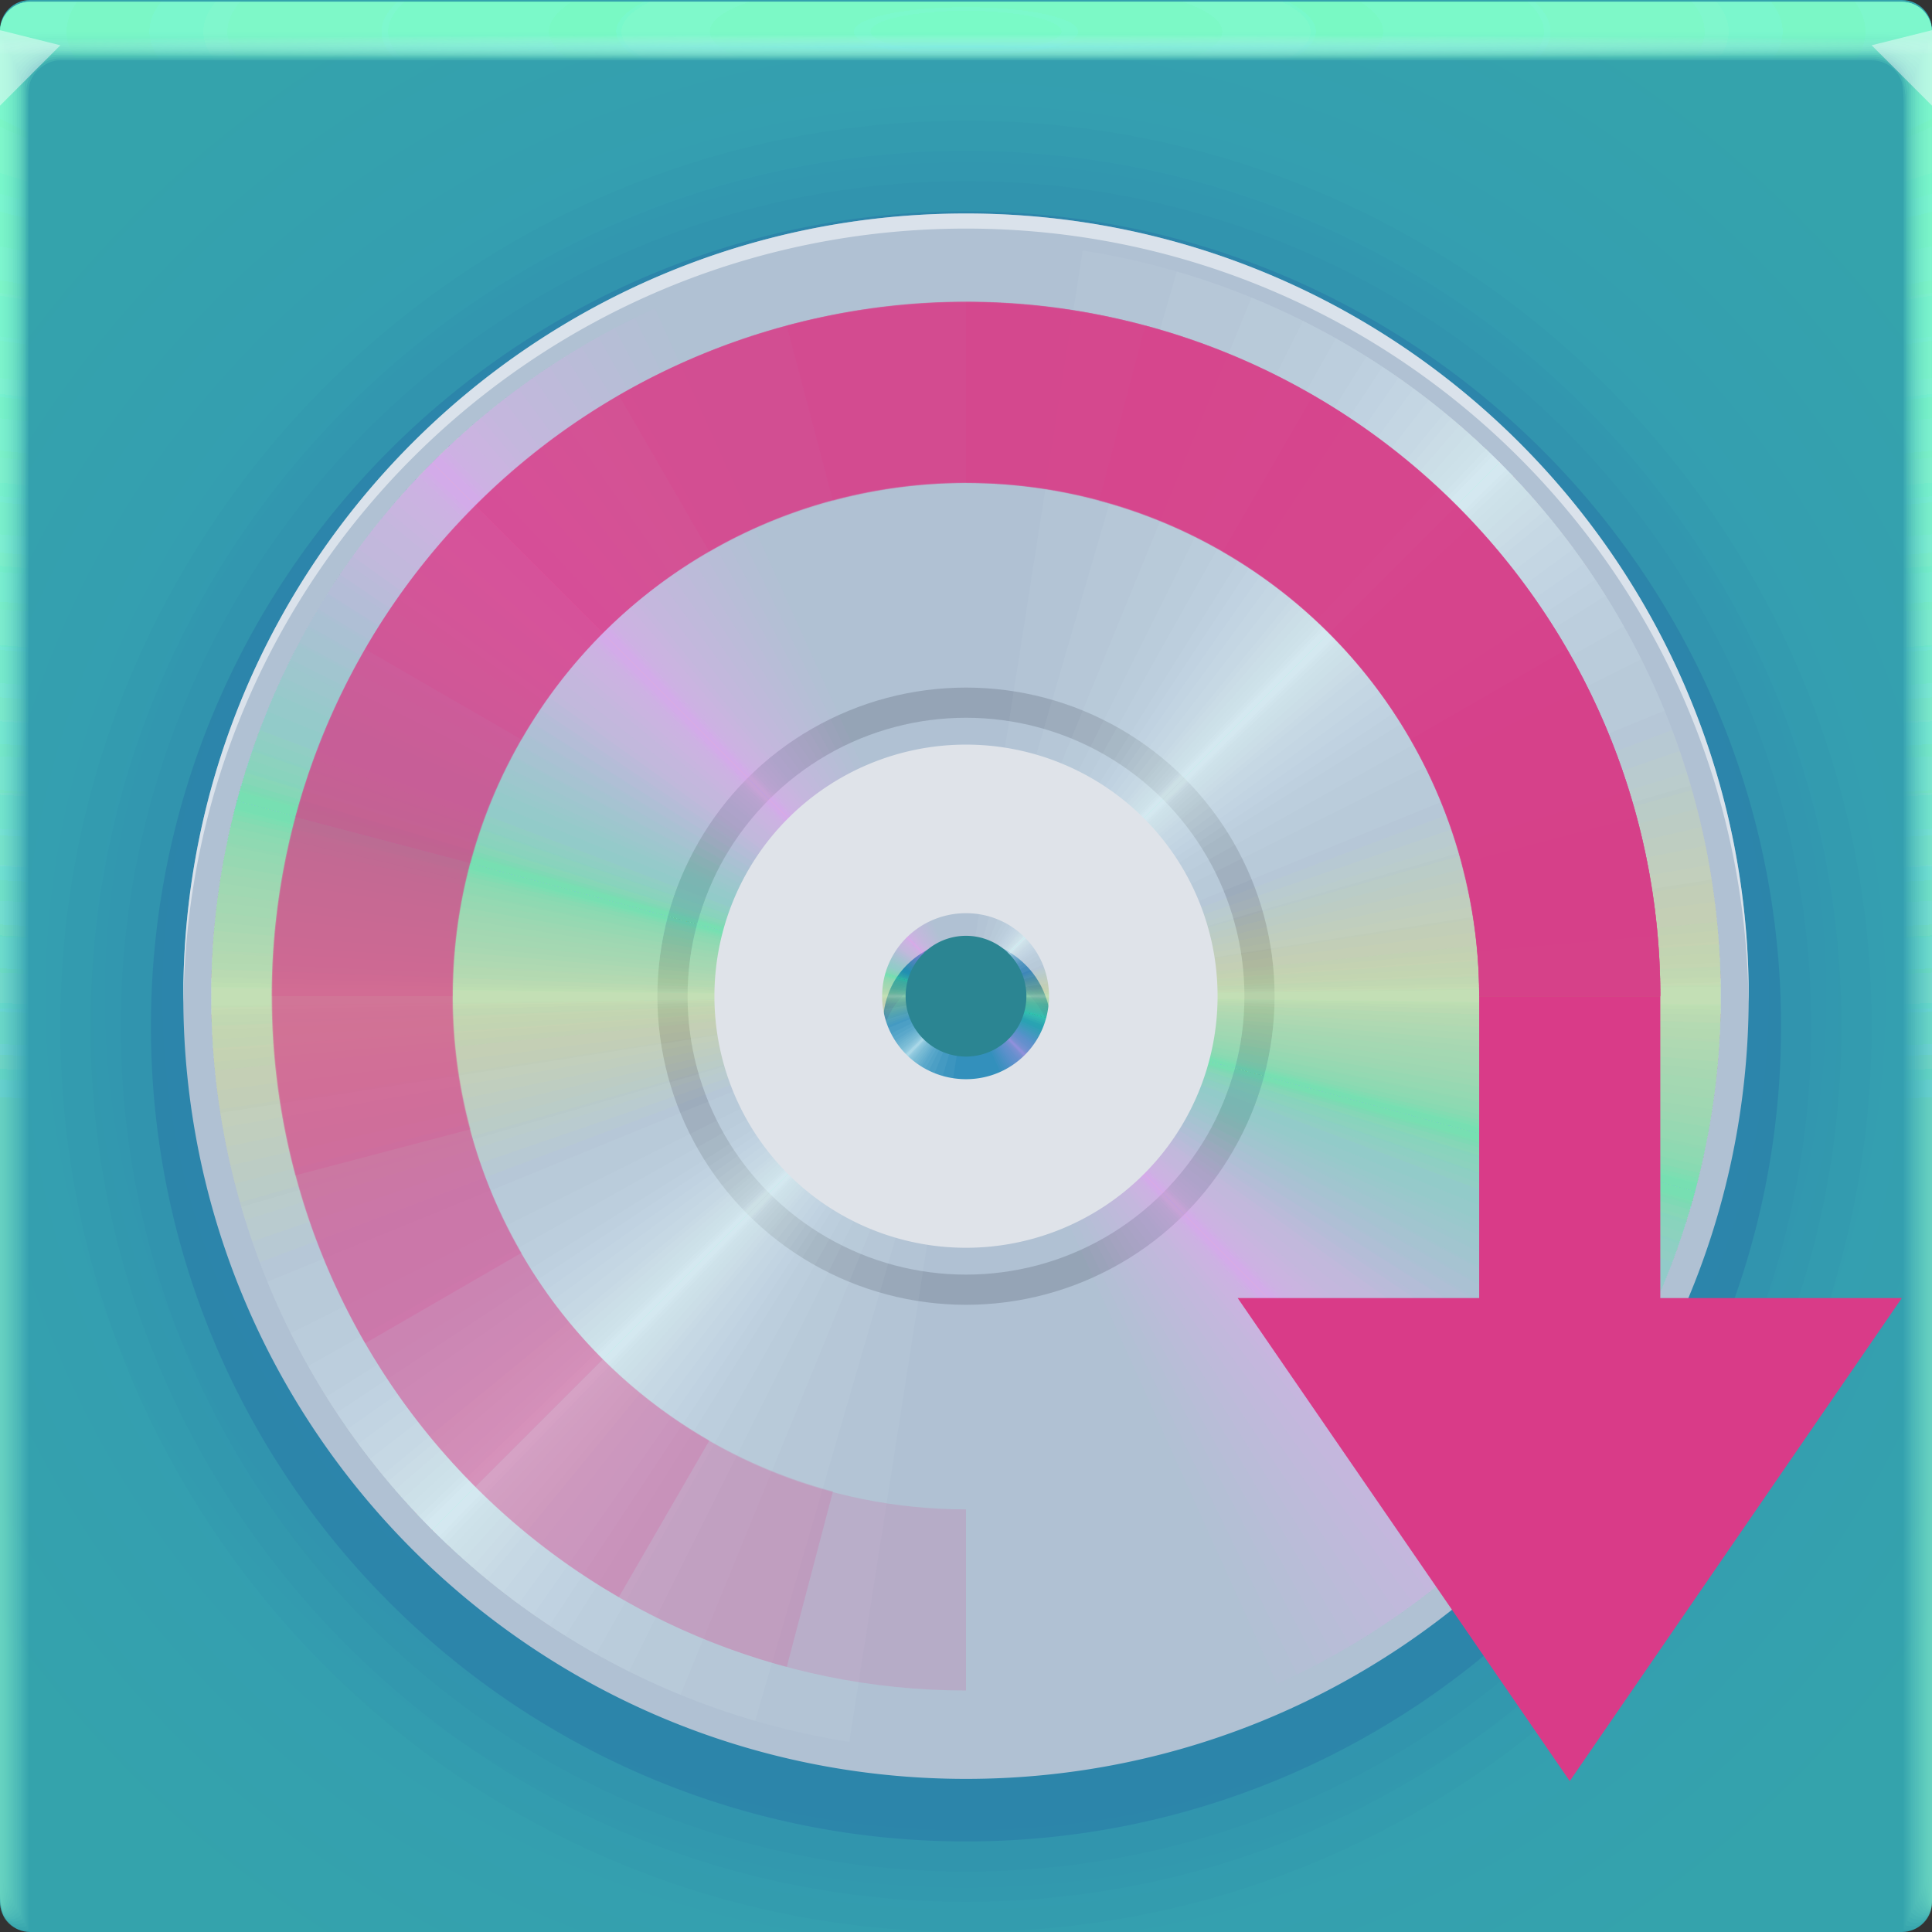 <?xml version="1.0" encoding="UTF-8"?>
<svg width="64" height="64" version="1.1" xmlns="http://www.w3.org/2000/svg" xmlns:xlink="http://www.w3.org/1999/xlink">
	<rect width="100%" height="100%" fill="#333333" stroke="none"/>
	<defs>
		<radialGradient id="b-3" cx="32" cy="33" r="32" gradientTransform="matrix(1.229,0,0,1.191,-7.341,-6.302)" gradientUnits="userSpaceOnUse">
			<stop stop-color="#338fbd" offset="0"/>
			<stop stop-color="#34a3ac" offset="1"/>
		</radialGradient>
		<radialGradient id="e-5-6" cx="35.574" cy="1.019" r="32" gradientTransform="matrix(0,1.125,-5.175,0,37.271,-39.029)" gradientUnits="userSpaceOnUse" xlink:href="#a-3-2"/>
		<linearGradient id="a-3-2">
			<stop stop-color="#7effc9" stop-opacity=".169" offset="0"/>
			<stop stop-color="#96ffdf" stop-opacity=".047" offset="1"/>
		</linearGradient>
		<radialGradient id="f-6-9" cx="35.574" cy="1.036" r="32" gradientTransform="matrix(0,1.125,-5.175,0,37.363,-39.029)" gradientUnits="userSpaceOnUse" xlink:href="#a-3-2"/>
		<radialGradient id="g-2-1" cx="35.574" cy="1.055" r="32" gradientTransform="matrix(0,1.125,-5.175,0,37.458,-39.029)" gradientUnits="userSpaceOnUse" xlink:href="#a-3-2"/>
		<radialGradient id="h-2-3" cx="35.574" cy="1.071" r="32" gradientTransform="matrix(0,1.125,-5.175,0,37.544,-39.029)" gradientUnits="userSpaceOnUse" xlink:href="#a-3-2"/>
		<radialGradient id="i-7" cx="35.574" cy="1.091" r="32" gradientTransform="matrix(0,1.125,-5.175,0,37.648,-39.029)" gradientUnits="userSpaceOnUse" xlink:href="#a-3-2"/>
		<radialGradient id="j-0" cx="35.574" cy="1.113" r="32" gradientTransform="matrix(0,1.125,-5.175,0,37.758,-39.029)" gradientUnits="userSpaceOnUse" xlink:href="#a-3-2"/>
		<radialGradient id="k-9" cx="35.574" cy="1.135" r="32" gradientTransform="matrix(0,1.125,-5.175,0,37.875,-39.029)" gradientUnits="userSpaceOnUse" xlink:href="#a-3-2"/>
		<radialGradient id="l-3" cx="35.574" cy="1.159" r="32" gradientTransform="matrix(0,1.125,-5.175,0,38,-39.029)" gradientUnits="userSpaceOnUse" xlink:href="#a-3-2"/>
		<radialGradient id="m-6" cx="35.574" cy="1.18" r="32" gradientTransform="matrix(0,1.125,-5.175,0,38.107,-39.029)" gradientUnits="userSpaceOnUse" xlink:href="#a-3-2"/>
		<radialGradient id="n-0" cx="35.574" cy="1.208" r="32" gradientTransform="matrix(0,1.125,-5.175,0,38.252,-39.029)" gradientUnits="userSpaceOnUse" xlink:href="#a-3-2"/>
		<radialGradient id="o-6" cx="35.574" cy="1.239" r="32" gradientTransform="matrix(0,1.125,-5.175,0,38.411,-39.029)" gradientUnits="userSpaceOnUse" xlink:href="#a-3-2"/>
		<radialGradient id="p-2" cx="35.574" cy="1.273" r="32" gradientTransform="matrix(0,1.125,-5.175,0,38.587,-39.029)" gradientUnits="userSpaceOnUse" xlink:href="#a-3-2"/>
		<radialGradient id="q-6" cx="35.574" cy="1.304" r="32" gradientTransform="matrix(0,1.125,-5.175,0,38.75,-39.029)" gradientUnits="userSpaceOnUse" xlink:href="#a-3-2"/>
		<radialGradient id="r-1" cx="35.574" cy="1.346" r="32" gradientTransform="matrix(0,1.125,-5.175,0,38.966,-39.029)" gradientUnits="userSpaceOnUse" xlink:href="#a-3-2"/>
		<radialGradient id="s-8" cx="35.574" cy="1.393" r="32" gradientTransform="matrix(0,1.125,-5.175,0,39.208,-39.029)" gradientUnits="userSpaceOnUse" xlink:href="#a-3-2"/>
		<radialGradient id="t-7" cx="35.574" cy="1.439" r="32" gradientTransform="matrix(0,1.125,-5.175,0,39.446,-39.027)" gradientUnits="userSpaceOnUse" xlink:href="#a-3-2"/>
		<radialGradient id="u-9" cx="16.612" cy="1.481" r="32" gradientTransform="matrix(0 .013 -1.276 0 33.91 1.279)" gradientUnits="userSpaceOnUse">
			<stop stop-color="#9af2ff" stop-opacity=".477" offset="0"/>
			<stop stop-color="#ffffff" stop-opacity=".002" offset="1"/>
		</radialGradient>
	</defs>
	<g>
		<path d="m1 0c-0.554 0-1 0.446-1 1v62c0 0.554 0.446 1 1 1h62c0.554 0 1-0.446 1-1v-62c0-0.554-0.446-1-1-1z" fill="url(#b-3)" style="-inkscape-stroke:none;font-variation-settings:normal"/>
		<g transform="translate(8.0016e-5 .057)">
			<path transform="translate(0 .002)" d="m1 0c-0.554 0-1 0.446-1 1v62-0.224 0.224-62h1.752c19.15 2e-3 39.445 0 60.213 0h2.035v62-0.334 0.334-62c0.001-0.553-0.447-1.001-1-1z" fill="url(#e-5-6)"/>
			<path transform="translate(0 .002)" d="m1 0c-0.555-0.001-1.004 0.451-1 1.006v61.98-0.197c0-0.277 4e-3 -0.184 0.01 0.246 0.012 0.016 0.03-0.297 0.052-0.897v-61c0.072-9e-3 0.133-0.013 0.185-0.013 0.29-0.016 0.357-0.032 0.774-0.044 0.246-0.011 0.496-0.019 0.747-0.019 19.183 2e-3 39.392 0 60.2 0 0.346 0 0.689 0.012 1.023 0.03 0.268 0.01 0.389 0.02 0.52 0.033 0.106 0 0.22 0.01 0.427 0.028v60.744c0.027 0.754 0.05 1.148 0.059 1.123l3e-3 -0.334v0.286-61.762c0-0.143 0-0.22-2e-3 -0.224-0.005-0.552-0.46-0.995-1.012-0.986h-61.986" fill="url(#f-6-9)"/>
			<path transform="translate(0 .002)" d="m1 0c-0.555-0.001-1.004 0.451-1 1.006v61.966-0.169c0-0.245 8e-3 -0.145 0.021 0.266 0.022 0.034 0.06-0.247 0.104-0.807v-60.988c0.056-0.015 0.115-0.023 0.173-0.025 0.27-0.031 0.341-0.064 0.743-0.088 0.242-0.022 0.492-0.037 0.742-0.037 19.217 2e-3 39.34 0 60.187 0 0.347 0 0.69 0.024 1.013 0.06 0.256 0.02 0.372 0.042 0.494 0.065 0.1 0 0.206 0.02 0.398 0.057v60.731c0.055 0.703 0.102 1.052 0.119 1.003 4e-3 -0.154 6e-3 -0.265 6e-3 -0.333v0.237-61.748c0-0.139 0-0.215-3e-3 -0.224-0.011-0.468-0.347-0.864-0.807-0.952-0.071-0.014-0.144-0.021-0.217-0.02h-61.973" fill="url(#g-2-1)"/>
			<path transform="translate(0 .002)" d="m1 0c-0.555-0.001-1.004 0.45-1 1.005v61.953-0.14c0-0.213 0.012-0.107 0.031 0.287 0.034 0.05 0.091-0.198 0.156-0.718v-60.974c0.051-0.022 0.105-0.035 0.16-0.037 0.252-0.048 0.327-0.097 0.715-0.132 0.238-0.034 0.487-0.056 0.737-0.056 19.25 2e-3 39.286 0 60.173 0 0.348 0 0.688 0.036 1.001 0.09 0.244 0.029 0.356 0.062 0.47 0.098 0.091 0 0.19 0.03 0.37 0.085v60.718c0.082 0.653 0.151 0.957 0.176 0.884 7e-3 -0.152 0.01-0.262 0.01-0.333v0.188-61.734c0-0.135 0-0.21-4e-3 -0.224-0.017-0.467-0.359-0.859-0.819-0.94-0.072-0.014-0.144-0.02-0.217-0.018h-61.96" fill="url(#h-2-3)"/>
			<path transform="translate(0 .002)" d="m1 0c-0.555-0.001-1.004 0.45-1 1.005v61.939-0.113c0-0.18 0.015-0.068 0.042 0.308 0.045 0.067 0.121-0.149 0.208-0.629v-60.96c0.044-0.029 0.095-0.046 0.148-0.05 0.232-0.063 0.311-0.128 0.684-0.176 0.234-0.044 0.483-0.074 0.732-0.074 19.284 2e-3 39.234 0 60.16 0 0.35 0 0.689 0.048 0.991 0.12 0.232 0.039 0.34 0.083 0.444 0.13 0.085 0 0.176 0.04 0.341 0.114v60.704c0.11 0.603 0.203 0.862 0.236 0.764 0.008-0.111 0.013-0.222 0.014-0.333v0.14-61.721c0-0.13-2e-3 -0.206-6e-3 -0.224-0.024-0.466-0.37-0.852-0.83-0.927-0.073-0.013-0.146-0.019-0.22-0.017h-61.944" fill="url(#i-7)"/>
			<path transform="translate(0 .002)" d="m1 0c-0.554-0.001-1.003 0.45-1 1.004v61.926-0.084c0-0.148 0.02-0.029 0.052 0.328 0.056 0.084 0.152-0.099 0.26-0.539v-60.949c0.053-0.04 0.097-0.061 0.136-0.061 0.212-0.08 0.297-0.16 0.655-0.22 0.23-0.056 0.477-0.093 0.727-0.093 19.317 2e-3 39.18 0 60.147 0 0.35 0 0.688 0.06 0.98 0.151 0.22 0.047 0.322 0.102 0.418 0.162 0.078 0 0.162 0.049 0.313 0.142v60.69c0.137 0.553 0.253 0.767 0.295 0.645 0.01-0.11 0.015-0.221 0.017-0.332v0.09-61.705c0-0.126-2e-3 -0.202-7e-3 -0.224-0.031-0.465-0.382-0.846-0.843-0.914-0.072-0.013-0.145-0.019-0.218-0.017h-61.932" fill="url(#j-0)"/>
			<path transform="translate(0 .002)" d="m1 0c-0.554-0.001-1.003 0.45-1 1.004v61.912-0.056c0-0.117 0.023 0.01 0.063 0.349 0.067 0.1 0.182-0.05 0.312-0.45v-60.935c0.048-0.049 0.088-0.074 0.123-0.074 0.193-0.095 0.282-0.192 0.626-0.264 0.225-0.067 0.472-0.11 0.721-0.11h60.133c0.352 0 0.688 0.071 0.97 0.18 0.144 0.033 0.279 0.099 0.393 0.194 0.07 0 0.147 0.059 0.284 0.17v60.68c0.164 0.502 0.304 0.671 0.354 0.524 0.014-0.14 0.02-0.25 0.02-0.331v0.042-61.695c0-0.121-2e-3 -0.197-9e-3 -0.224-0.037-0.464-0.393-0.84-0.854-0.902-0.072-0.012-0.145-0.016-0.218-0.014h-61.918" fill="url(#k-9)"/>
			<path transform="translate(0 .002)" d="m1 0c-0.554-0.001-1.003 0.45-1 1.004v61.898-0.029c0-0.084 0.027 0.049 0.073 0.37 0.079 0.117 0.212 0 0.365-0.36v-60.923c0.043-0.057 0.079-0.086 0.11-0.086 0.174-0.112 0.267-0.225 0.596-0.309 0.23-0.083 0.472-0.126 0.717-0.129 19.385 2e-3 39.075 0 60.12 0 0.353 0 0.687 0.084 0.958 0.211 0.141 0.041 0.268 0.119 0.368 0.227 0.063 0 0.132 0.068 0.256 0.199v60.665c0.192 0.452 0.354 0.576 0.413 0.404 0.014-0.11 0.022-0.22 0.024-0.33v-61.687c0-0.117-4e-3 -0.193-0.01-0.224-0.044-0.464-0.405-0.835-0.868-0.89-0.072-0.01-0.144-0.014-0.217-0.011h-61.905" fill="url(#l-3)"/>
			<path transform="translate(0 .002)" d="m1 0c-0.554-0.001-1.003 0.449-1 1.003v61.885c0-0.052 0.03 0.087 0.084 0.39 0.09 0.135 0.242 0.05 0.416-0.27v-60.911c0.038-0.063 0.07-0.097 0.099-0.097 0.154-0.127 0.251-0.257 0.566-0.352 0.217-0.089 0.463-0.148 0.711-0.148 19.418 2e-3 39.022 0 60.107 0 0.355 0 0.687 0.096 0.947 0.242 0.138 0.049 0.257 0.139 0.343 0.258 0.056 0 0.118 0.079 0.227 0.227v60.651c0.22 0.402 0.406 0.482 0.473 0.285 0.018-0.132 0.027-0.243 0.027-0.33v-61.721c0-0.113-4e-3 -0.188-0.012-0.224-0.05-0.463-0.416-0.828-0.879-0.877-0.072-0.01-0.145-0.014-0.218-0.011h-61.89" fill="url(#m-6)"/>
			<path transform="translate(0 .002)" d="m1 0c-0.554-0.001-1.003 0.449-1 1.003v61.899c0-0.02 0.035 0.126 0.094 0.41 0.101 0.152 0.273 0.1 0.468-0.18v-60.897c0.034-0.073 0.062-0.11 0.087-0.11 0.135-0.143 0.236-0.29 0.536-0.397 0.213-0.1 0.459-0.166 0.707-0.166 19.452 2e-3 38.969 0 60.093 0 0.356 0 0.687 0.108 0.936 0.272 0.134 0.06 0.246 0.162 0.317 0.29 0.05 0 0.103 0.089 0.2 0.256v60.64c0.246 0.352 0.455 0.386 0.531 0.165 0.02-0.128 0.03-0.239 0.03-0.33v-61.755c0-0.108-4e-3 -0.184-0.013-0.224-0.057-0.462-0.428-0.821-0.891-0.864-0.072-0.009-0.145-0.012-0.218-0.01h-61.877" fill="url(#n-0)"/>
			<path transform="translate(0 .002)" d="m1 0c-0.554-0.001-1.002 0.448-1 1.002v61.913c0 0.013 0.039 0.165 0.105 0.432 0.112 0.168 0.303 0.148 0.52-0.092v-60.882c0.029-0.081 0.053-0.123 0.074-0.123 0.116-0.159 0.222-0.321 0.507-0.44 0.215-0.117 0.456-0.181 0.701-0.185 19.486 2e-3 38.916 0 60.08 0 0.357 0 0.687 0.12 0.925 0.302 0.131 0.072 0.234 0.185 0.292 0.323 0.043 0 0.089 0.098 0.171 0.284v60.626c0.275 0.302 0.507 0.29 0.591 0.046 0.022-0.125 0.034-0.236 0.034-0.33v-61.791c0-0.104-5e-3 -0.18-0.016-0.224-0.063-0.461-0.439-0.815-0.903-0.852-0.072-0.008-0.145-0.011-0.218-8e-3h-61.863" fill="url(#o-6)"/>
			<path transform="translate(0 .002)" d="m1 0c-0.554-0.001-1.002 0.448-1 1.002v61.928c0 0.045 0.042 0.203 0.115 0.453 0.123 0.184 0.333 0.197 0.572-3e-3v-60.87c0.024-0.089 0.045-0.135 0.062-0.135 0.097-0.174 0.207-0.353 0.478-0.484 0.204-0.122 0.448-0.203 0.696-0.203 19.519 2e-3 38.863 0 60.067 0 0.335-0.002 0.659 0.116 0.914 0.332 0.15 0.103 0.224 0.225 0.267 0.355 0.035 0 0.073 0.108 0.142 0.313v60.612c0.302 0.251 0.557 0.196 0.65-0.074 0.023-0.109 0.035-0.219 0.037-0.33v-61.825c0-0.1-6e-3 -0.175-0.017-0.224-0.07-0.46-0.45-0.81-0.915-0.84-0.072-0.007-0.145-0.009-0.218-7e-3h-61.85" fill="url(#p-2)"/>
			<path transform="translate(0 .002)" d="m1 0c-0.554-0.001-1.002 0.448-1 1.002v61.942c0 0.077 0.046 0.242 0.126 0.473 0.134 0.201 0.363 0.246 0.624 0.086v-60.856c0.02-0.097 0.035-0.147 0.05-0.147 0.08-0.225 0.239-0.413 0.447-0.529 0.2-0.133 0.444-0.221 0.691-0.221 19.553 2e-3 38.811 0 60.053 0 0.36 0 0.686 0.144 0.903 0.362 0.123 0.098 0.208 0.235 0.242 0.388 0.028 0 0.059 0.118 0.114 0.341v60.598c0.33 0.2 0.608 0.1 0.709-0.194 0.026-0.117 0.04-0.228 0.04-0.329v-61.86c0-0.095-6e-3 -0.17-0.018-0.224-0.076-0.459-0.462-0.803-0.927-0.827-0.073-0.006-0.145-0.007-0.218-5e-3h-61.836" fill="url(#q-6)"/>
			<path transform="translate(0 .002)" d="m1 0c-0.553-0.001-1.002 0.448-1 1.001v61.956c0 0.11 0.05 0.281 0.136 0.494 0.146 0.218 0.394 0.296 0.677 0.176v-60.843c0.014-0.105 0.026-0.16 0.036-0.16 0.062-0.237 0.212-0.441 0.419-0.572 0.196-0.144 0.439-0.24 0.686-0.24 19.586 2e-3 38.758 0 60.04 0 0.36 0 0.685 0.156 0.892 0.392 0.117 0.112 0.193 0.26 0.216 0.42 0.021 0 0.044 0.128 0.086 0.37v60.585c0.356 0.15 0.658 5e-3 0.768-0.314 0.029-0.114 0.044-0.224 0.044-0.328v-61.895c0-0.09-7e-3 -0.166-0.02-0.224-0.083-0.458-0.474-0.797-0.94-0.814-0.072-0.005-0.145-0.006-0.217-5e-3h-61.823" fill="url(#r-1)"/>
			<path transform="translate(0 .002)" d="m1 0c-0.553-0.001-1.001 0.447-1 1v61.972c0 0.142 0.054 0.32 0.147 0.515 0.156 0.241 0.453 0.349 0.728 0.265v-60.83c0.01-0.114 0.018-0.172 0.025-0.172 0.044-0.248 0.184-0.47 0.389-0.617 0.192-0.155 0.434-0.258 0.68-0.258 19.62 2e-3 38.705 0 60.027 0 0.362 0 0.686 0.168 0.882 0.422 0.11 0.127 0.176 0.286 0.19 0.453 0.015 0 0.03 0.137 0.057 0.398v60.572c0.385 0.1 0.71-0.09 0.828-0.434 0.03-0.11 0.047-0.22 0.047-0.328v-61.93c0-0.086-7e-3 -0.161-0.021-0.224-0.09-0.457-0.485-0.791-0.951-0.802-0.073-0.003-0.146-0.004-0.219-2e-3h-61.809" fill="url(#s-8)"/>
			<path d="m1 2e-3c-0.553-0.001-1.001 0.447-1 1v61.986c0 0.174 0.058 0.358 0.157 0.535 0.17 0.259 0.473 0.397 0.78 0.355v-60.816c5e-3 -0.122 0.01-0.185 0.013-0.185 0.028-0.259 0.158-0.496 0.36-0.66 0.187-0.166 0.429-0.277 0.675-0.277 19.653 2e-3 38.652 0 60.013 0 0.363 0 0.685 0.18 0.87 0.452 0.102 0.141 0.16 0.31 0.166 0.485 7e-3 0 0.015 0.147 0.028 0.427v60.558c0.412 0.05 0.76-0.186 0.887-0.553 0.033-0.106 0.05-0.217 0.05-0.328v-61.965c0.01-0.553-0.432-1.008-0.985-1.014-0.073-0.001-0.146-0.001-0.219 0h-61.795" fill="url(#t-7)"/>
			<path d="m1 0.002c-0.553-0.001-1.001 0.447-1 1v1h64v-0.998c0.001-0.553-0.447-1.001-1-1h-62z" fill="url(#u-9)"/>
		</g>
		<path d="m0 1v2.5l2-2z" fill="#fffeff" fill-opacity=".45"/>
		<path d="m64 3.5-2-2 2-0.5z" fill="#fffeff" fill-opacity=".45"/>
	</g>
	<g transform="matrix(.926 0 0 .926 2.368 1.516)">
		<g fill="#000689" stroke-width="1.08">
			<g fill-opacity=".02">
				<path d="m32 2.683c-17.893 0-32.397 14.505-32.397 32.395 0 17.893 14.505 32.397 32.397 32.397 17.893 0 32.397-14.505 32.397-32.397s-14.505-32.396-32.397-32.396zm0.036 30.082c0.959 0 1.795 0.385 2.423 1.013 0.323 0.318 0.58 0.697 0.76 1.12 0.175 0.416 0.288 0.86 0.288 1.339s-0.113 0.922-0.289 1.337c-0.18 0.424-0.436 0.803-0.76 1.121a3.382 3.382 0 0 1-2.422 1.013c-0.251 0-0.487-0.022-0.723-0.073-0.215-0.044-0.416-0.135-0.615-0.217-0.01-4e-3 -0.026 5e-3 -0.036 0a3.4 3.4 0 0 1-1.518-1.229 3.482 3.482 0 0 1-0.579-1.952c0-0.72 0.204-1.399 0.579-1.953a3.483 3.483 0 0 1 2.892-1.519z"/>
				<path d="m32 3.762c-17.296 0-31.318 14.021-31.318 31.318 0 17.296 14.021 31.317 31.318 31.317 17.296 0 31.317-14.02 31.317-31.317 0-17.296-14.021-31.318-31.317-31.318zm0.035 29.081a3.27 3.27 0 0 1 2.342 0.98c0.312 0.306 0.56 0.673 0.734 1.083 0.17 0.401 0.28 0.83 0.28 1.293s-0.11 0.892-0.28 1.293c-0.173 0.41-0.422 0.776-0.734 1.083a3.27 3.27 0 0 1-2.342 0.98c-0.243 0-0.47-0.022-0.7-0.07-0.207-0.043-0.402-0.132-0.593-0.21-0.01-5e-3 -0.026 4e-3 -0.035 0a3.287 3.287 0 0 1-1.468-1.189c-0.362-0.535-0.56-1.192-0.56-1.887s0.198-1.352 0.56-1.888a3.367 3.367 0 0 1 2.796-1.468z"/>
				<path d="m32 4.844c-16.699 0-30.236 13.536-30.236 30.236 0 16.699 13.537 30.236 30.236 30.236s30.236-13.537 30.236-30.236c0-16.7-13.537-30.236-30.236-30.236zm0.034 28.076c0.894 0 1.675 0.358 2.26 0.945 0.302 0.296 0.542 0.65 0.71 1.046 0.163 0.387 0.27 0.801 0.27 1.248 0 0.448-0.107 0.861-0.27 1.249-0.168 0.395-0.408 0.75-0.71 1.046a3.156 3.156 0 0 1-2.26 0.945c-0.235 0-0.455-0.02-0.675-0.068-0.2-0.04-0.389-0.126-0.574-0.202-0.01-4e-3 -0.024 4e-3 -0.034 0a3.173 3.173 0 0 1-1.417-1.148c-0.35-0.517-0.54-1.15-0.54-1.822s0.19-1.305 0.54-1.822a3.25 3.25 0 0 1 2.7-1.417z"/>
			</g>
			<path d="m32 5.922c-16.103 0-29.158 13.054-29.158 29.158 0 16.103 13.054 29.158 29.158 29.158s29.158-13.054 29.158-29.158c0-16.103-13.054-29.158-29.158-29.158zm0.033 27.075c0.862 0 1.615 0.346 2.18 0.911 0.29 0.287 0.522 0.628 0.683 1.01 0.158 0.373 0.26 0.772 0.26 1.203s-0.102 0.83-0.26 1.204a3.113 3.113 0 0 1-0.683 1.009 3.044 3.044 0 0 1-2.18 0.911 3.05 3.05 0 0 1-0.651-0.065c-0.194-0.04-0.375-0.122-0.554-0.195-9e-3 -4e-3 -0.023 4e-3 -0.032 0-0.56-0.237-1.03-0.608-1.367-1.107s-0.52-1.11-0.52-1.757 0.183-1.259 0.52-1.757a3.135 3.135 0 0 1 2.604-1.367z" fill-opacity=".1"/>
		</g>
		<path d="m32 6c-15.464 0-28 12.536-28 28s12.536 28 28 28 28-12.536 28-28-12.536-28-28-28zm0.031 26c0.829 0 1.551 0.332 2.094 0.875 0.28 0.275 0.501 0.602 0.656 0.969 0.152 0.359 0.25 0.742 0.25 1.156s-0.098 0.797-0.25 1.156a2.989 2.989 0 0 1-0.656 0.969 2.923 2.923 0 0 1-2.094 0.875c-0.217 0-0.42-0.019-0.625-0.063-0.185-0.038-0.36-0.117-0.531-0.187-9e-3 -4e-3 -0.023 4e-3 -0.031 0-0.539-0.228-0.99-0.584-1.313-1.063s-0.5-1.066-0.5-1.687 0.177-1.209 0.5-1.688a3.01 3.01 0 0 1 2.5-1.312z" fill="#b0c1d3"/>
		<path d="m32 6c-15.465 0-28 12.536-28 28 0 0.09 5e-3 0.18 6e-3 0.27 0.146-15.34 12.62-27.73 27.994-27.73s27.848 12.39 27.994 27.73c0-0.09 6e-3 -0.18 6e-3 -0.27 0-15.464-12.536-28-28-28zm-2.951 29.27c-8e-3 0.09-0.02 0.178-0.02 0.27 0 0.621 0.18 1.208 0.503 1.687s0.773 0.835 1.312 1.063c8e-3 4e-3 0.023-4e-3 0.031 0 0.172 0.07 0.344 0.15 0.53 0.188 0.204 0.044 0.409 0.061 0.626 0.061 0.829 0 1.552-0.33 2.095-0.873 0.279-0.275 0.5-0.604 0.656-0.97a2.94 2.94 0 0 0 0.249-1.156c0-0.094-0.02-0.18-0.03-0.27a3.09 3.09 0 0 1-0.22 0.886 2.994 2.994 0 0 1-0.655 0.97 2.923 2.923 0 0 1-2.095 0.873c-0.217 0-0.422-0.017-0.626-0.061-0.186-0.038-0.358-0.117-0.53-0.188-8e-3 -4e-3 -0.023 4e-3 -0.031 0a2.938 2.938 0 0 1-1.312-1.063 2.972 2.972 0 0 1-0.483-1.417z" fill="#ffffff" fill-opacity=".536"/>
		<circle cx="32" cy="34" r="10.5" fill="none" stroke="#404957" stroke-opacity=".231" stroke-width="1.08"/>
		<g stroke-width="1.08">
			<g id="O" stroke-width="1.08">
				<g id="N" fill-opacity=".03" stroke-width="1.08">
					<g fill="#f6ff4e">
						<path d="m5 34a27 27 0 0 1 1.735-9.522l25.265 9.522z" style="-inkscape-stroke:none"/>
						<path d="m5 34a27 27 0 0 1 1.466-8.775l25.534 8.775z" style="-inkscape-stroke:none"/>
						<path d="m5 34a27 27 0 0 1 1.215-8.007l25.785 8.007z" style="-inkscape-stroke:none"/>
						<path d="m5 34a27 27 0 0 1 1.027-7.377l25.973 7.377z" style="-inkscape-stroke:none"/>
						<path d="m5 34a27 27 0 0 1 0.845-6.704l26.155 6.704z" style="-inkscape-stroke:none"/>
						<path d="m5 34a27 27 0 0 1 0.687-6.05l26.313 6.05z" style="-inkscape-stroke:none"/>
						<path d="m5 34a27 27 0 0 1 0.542-5.383l26.458 5.383z" style="-inkscape-stroke:none"/>
					</g>
					<g fill="#f8ff79">
						<path d="m5 34a27 27 0 0 1 0.412-4.697l26.588 4.697z" style="-inkscape-stroke:none"/>
						<path d="m5 34a27 27 0 0 1 0.306-4.051l26.694 4.051z" style="-inkscape-stroke:none"/>
						<path d="m5 34a27 27 0 0 1 0.211-3.372l26.79 3.372z" style="-inkscape-stroke:none"/>
					</g>
					<g fill="#faffa5">
						<path d="m5 34a27 27 0 0 1 0.13-2.65l26.87 2.65z" style="-inkscape-stroke:none"/>
						<path d="m5 34a27 27 0 0 1 0.103-2.35l26.897 2.35z" style="-inkscape-stroke:none"/>
						<path d="m5 34a27 27 0 0 1 0.07-1.954l26.93 1.954z" style="-inkscape-stroke:none"/>
						<path d="m5 34a27 27 0 0 1 0.044-1.538l26.956 1.538z" style="-inkscape-stroke:none"/>
					</g>
					<g fill="#fcffd2">
						<path d="m5 34a27 27 0 0 1 0.027-1.197l26.973 1.197z" style="-inkscape-stroke:none"/>
						<path d="m5 34a27 27 0 0 1 0.016-0.94l26.984 0.94z" style="-inkscape-stroke:none"/>
						<path d="m5 34a27 27 0 0 1 9e-3 -0.678l26.991 0.678z" style="-inkscape-stroke:none"/>
						<path d="m5 34a27 27 0 0 1 9e-3 -0.678l26.991 0.678z" style="-inkscape-stroke:none"/>
						<path d="m5 34a27 27 0 0 1 4e-3 -0.489l26.996 0.489z" style="-inkscape-stroke:none"/>
						<path d="m5 34a27 27 0 0 1 4e-3 -0.489l26.996 0.489z" style="-inkscape-stroke:none"/>
						<path d="m5 34a27 27 0 0 1 2e-3 -0.341l26.998 0.341z" style="-inkscape-stroke:none"/>
						<path d="m5 34a27 27 0 0 1 2e-3 -0.341l26.998 0.341z" style="-inkscape-stroke:none"/>
					</g>
				</g>
				<use transform="matrix(1,0,0,-1,0,68)" width="100%" height="100%" xlink:href="#N"/>
			</g>
			<use transform="matrix(-1,0,0,1,64,0)" width="100%" height="100%" xlink:href="#O"/>
			<g transform="rotate(225 32 34)">
				<g id="Q" stroke-width="1.08">
					<g id="P" fill="#ffa2ed" fill-opacity=".03" stroke-width="1.08">
						<path d="m5 34a27 27 0 0 1 1.735-9.522l25.265 9.522z" style="-inkscape-stroke:none"/>
						<path d="m5 34a27 27 0 0 1 1.466-8.775l25.534 8.775z" style="-inkscape-stroke:none"/>
						<path d="m5 34a27 27 0 0 1 1.215-8.007l25.785 8.007z" style="-inkscape-stroke:none"/>
						<path d="m5 34a27 27 0 0 1 1.027-7.377l25.973 7.377z" style="-inkscape-stroke:none"/>
						<path d="m5 34a27 27 0 0 1 0.845-6.704l26.155 6.704z" style="-inkscape-stroke:none"/>
						<path d="m5 34a27 27 0 0 1 0.687-6.05l26.313 6.05z" style="-inkscape-stroke:none"/>
						<path d="m5 34a27 27 0 0 1 0.542-5.383l26.458 5.383z" style="-inkscape-stroke:none"/>
						<path d="m5 34a27 27 0 0 1 0.412-4.697l26.588 4.697z" style="-inkscape-stroke:none"/>
						<path d="m5 34a27 27 0 0 1 0.306-4.051l26.694 4.051z" style="-inkscape-stroke:none"/>
						<path d="m5 34a27 27 0 0 1 0.211-3.372l26.79 3.372z" style="-inkscape-stroke:none"/>
						<path d="m5 34a27 27 0 0 1 0.13-2.65l26.87 2.65z" style="-inkscape-stroke:none"/>
						<path d="m5 34a27 27 0 0 1 0.103-2.35l26.897 2.35z" style="-inkscape-stroke:none"/>
						<path d="m5 34a27 27 0 0 1 0.07-1.954l26.93 1.954z" style="-inkscape-stroke:none"/>
						<path d="m5 34a27 27 0 0 1 0.044-1.538l26.956 1.538z" style="-inkscape-stroke:none"/>
						<path d="m5 34a27 27 0 0 1 0.027-1.197l26.973 1.197z" style="-inkscape-stroke:none"/>
						<path d="m5 34a27 27 0 0 1 0.016-0.94l26.984 0.94z" style="-inkscape-stroke:none"/>
						<path d="m5 34a27 27 0 0 1 9e-3 -0.678l26.991 0.678z" style="-inkscape-stroke:none"/>
						<path d="m5 34a27 27 0 0 1 9e-3 -0.678l26.991 0.678z" style="-inkscape-stroke:none"/>
						<path d="m5 34a27 27 0 0 1 4e-3 -0.489l26.996 0.489z" style="-inkscape-stroke:none"/>
						<path d="m5 34a27 27 0 0 1 4e-3 -0.489l26.996 0.489z" style="-inkscape-stroke:none"/>
						<path d="m5 34a27 27 0 0 1 2e-3 -0.341l26.998 0.341z" style="-inkscape-stroke:none"/>
						<path d="m5 34a27 27 0 0 1 2e-3 -0.341l26.998 0.341z" style="-inkscape-stroke:none"/>
					</g>
					<use transform="matrix(1,0,0,-1,0,68)" width="100%" height="100%" xlink:href="#P"/>
				</g>
				<use transform="matrix(-1,0,0,1,64,0)" width="100%" height="100%" xlink:href="#Q"/>
			</g>
			<g transform="rotate(195 32 34)">
				<g id="S" stroke-width="1.08">
					<g id="R" fill="#14ffb3" fill-opacity=".02" stroke-width="1.08">
						<path d="m5 34a27 27 0 0 1 1.735-9.522l25.265 9.522z" style="-inkscape-stroke:none"/>
						<path d="m5 34a27 27 0 0 1 1.466-8.775l25.534 8.775z" style="-inkscape-stroke:none"/>
						<path d="m5 34a27 27 0 0 1 1.215-8.007l25.785 8.007z" style="-inkscape-stroke:none"/>
						<path d="m5 34a27 27 0 0 1 1.027-7.377l25.973 7.377z" style="-inkscape-stroke:none"/>
						<path d="m5 34a27 27 0 0 1 0.845-6.704l26.155 6.704z" style="-inkscape-stroke:none"/>
						<path d="m5 34a27 27 0 0 1 0.687-6.05l26.313 6.05z" style="-inkscape-stroke:none"/>
						<path d="m5 34a27 27 0 0 1 0.542-5.383l26.458 5.383z" style="-inkscape-stroke:none"/>
						<path d="m5 34a27 27 0 0 1 0.412-4.697l26.588 4.697z" style="-inkscape-stroke:none"/>
						<path d="m5 34a27 27 0 0 1 0.306-4.051l26.694 4.051z" style="-inkscape-stroke:none"/>
						<path d="m5 34a27 27 0 0 1 0.211-3.372l26.79 3.372z" style="-inkscape-stroke:none"/>
						<path d="m5 34a27 27 0 0 1 0.13-2.65l26.87 2.65z" style="-inkscape-stroke:none"/>
						<path d="m5 34a27 27 0 0 1 0.103-2.35l26.897 2.35z" style="-inkscape-stroke:none"/>
						<path d="m5 34a27 27 0 0 1 0.07-1.954l26.93 1.954z" style="-inkscape-stroke:none"/>
						<path d="m5 34a27 27 0 0 1 0.044-1.538l26.956 1.538z" style="-inkscape-stroke:none"/>
						<path d="m5 34a27 27 0 0 1 0.027-1.197l26.973 1.197z" style="-inkscape-stroke:none"/>
						<path d="m5 34a27 27 0 0 1 0.016-0.94l26.984 0.94z" style="-inkscape-stroke:none"/>
						<path d="m5 34a27 27 0 0 1 9e-3 -0.678l26.991 0.678z" style="-inkscape-stroke:none"/>
						<path d="m5 34a27 27 0 0 1 9e-3 -0.678l26.991 0.678z" style="-inkscape-stroke:none"/>
						<path d="m5 34a27 27 0 0 1 4e-3 -0.489l26.996 0.489z" style="-inkscape-stroke:none"/>
						<path d="m5 34a27 27 0 0 1 4e-3 -0.489l26.996 0.489z" style="-inkscape-stroke:none"/>
						<path d="m5 34a27 27 0 0 1 2e-3 -0.341l26.998 0.341z" style="-inkscape-stroke:none"/>
						<path d="m5 34a27 27 0 0 1 2e-3 -0.341l26.998 0.341z" style="-inkscape-stroke:none"/>
					</g>
					<use transform="matrix(1,0,0,-1,0,68)" width="100%" height="100%" xlink:href="#R"/>
				</g>
				<use transform="matrix(-1,0,0,1,64,0)" width="100%" height="100%" xlink:href="#S"/>
			</g>
			<g transform="rotate(135,32,34)">
				<g id="U" fill="#e0fffd" fill-opacity=".05" stroke-width="1.08">
					<g id="T" stroke-width="1.08">
						<path d="M 5,34 A 27,27 0 0 1 10.186,18.089 L 32,34 Z" fill="#e0fffd" fill-opacity=".05" style="-inkscape-stroke:none"/>
						<path d="M 5,34 A 27,27 0 0 1 8.335,21.001 L 32,34 Z" fill="#e0fffd" fill-opacity=".05" style="-inkscape-stroke:none"/>
						<path d="M 5,34 A 27,27 0 0 1 7.104,23.549 L 32,34 Z" fill="#e0fffd" fill-opacity=".05" style="-inkscape-stroke:none"/>
						<path d="m5 34a27 27 0 0 1 1.392-8.558l25.608 8.558z" fill="#e0fffd" fill-opacity=".05" style="-inkscape-stroke:none"/>
						<path d="m5 34a27 27 0 0 1 1.001-7.284l26 7.284z" fill="#e0fffd" fill-opacity=".05" style="-inkscape-stroke:none"/>
						<path d="m5 34a27 27 0 0 1 0.687-6.05l26.313 6.05z" fill="#e0fffd" fill-opacity=".05" style="-inkscape-stroke:none"/>
						<path d="m5 34a27 27 0 0 1 0.542-5.383l26.458 5.383z" fill="#e0fffd" fill-opacity=".05" style="-inkscape-stroke:none"/>
						<path d="m5 34a27 27 0 0 1 0.412-4.697l26.588 4.697z" fill="#e0fffd" fill-opacity=".05" style="-inkscape-stroke:none"/>
						<path d="m5 34a27 27 0 0 1 0.306-4.051l26.694 4.051z" fill="#e0fffd" fill-opacity=".05" style="-inkscape-stroke:none"/>
						<path d="m5 34a27 27 0 0 1 0.211-3.372l26.79 3.372z" fill="#e0fffd" fill-opacity=".05" style="-inkscape-stroke:none"/>
						<path d="m5 34a27 27 0 0 1 0.13-2.65l26.87 2.65z" fill="#e0fffd" fill-opacity=".05" style="-inkscape-stroke:none"/>
						<path d="m5 34a27 27 0 0 1 0.103-2.35l26.897 2.35z" fill="#e0fffd" fill-opacity=".05" style="-inkscape-stroke:none"/>
						<path d="m5 34a27 27 0 0 1 0.07-1.954l26.93 1.954z" fill="#e0fffd" fill-opacity=".05" style="-inkscape-stroke:none"/>
						<path d="m5 34a27 27 0 0 1 0.044-1.538l26.956 1.538z" fill="#e0fffd" fill-opacity=".05" style="-inkscape-stroke:none"/>
						<path d="m5 34a27 27 0 0 1 0.027-1.197l26.973 1.197z" fill="#e0fffd" fill-opacity=".05" style="-inkscape-stroke:none"/>
						<path d="m5 34a27 27 0 0 1 0.016-0.94l26.984 0.94z" fill="#e0fffd" fill-opacity=".05" style="-inkscape-stroke:none"/>
						<path d="m5 34a27 27 0 0 1 9e-3 -0.678l26.991 0.678z" fill="#e0fffd" fill-opacity=".05" style="-inkscape-stroke:none"/>
						<path d="m5 34a27 27 0 0 1 9e-3 -0.678l26.991 0.678z" fill="#e0fffd" fill-opacity=".05" style="-inkscape-stroke:none"/>
						<path d="m5 34a27 27 0 0 1 4e-3 -0.489l26.996 0.489z" fill="#e0fffd" fill-opacity=".05" style="-inkscape-stroke:none"/>
						<path d="m5 34a27 27 0 0 1 4e-3 -0.489l26.996 0.489z" fill="#e0fffd" fill-opacity=".05" style="-inkscape-stroke:none"/>
						<path d="m5 34a27 27 0 0 1 2e-3 -0.341l26.998 0.341z" fill="#e0fffd" fill-opacity=".05" style="-inkscape-stroke:none"/>
						<path d="m5 34a27 27 0 0 1 2e-3 -0.341l26.998 0.341z" fill="#e0fffd" fill-opacity=".05" style="-inkscape-stroke:none"/>
					</g>
					<use transform="matrix(1,0,0,-1,0,68)" width="100%" height="100%" fill="#e0fffd" fill-opacity=".05" xlink:href="#T"/>
				</g>
				<use transform="matrix(-1,0,0,1,64,0)" width="100%" height="100%" fill="#e0fffd" fill-opacity=".05" xlink:href="#U"/>
			</g>
		</g>
		<path d="m32 25a9 9 0 1 0 0 18 9 9 0 0 0 0-18zm0 6.031c1.648 0 2.969 1.32 2.969 2.969s-1.32 2.969-2.969 2.969-3-1.32-3-2.969 1.352-2.969 3-2.969z" fill="#dfe3e9"/>
		<path d="m32 31.84a2.16 2.16 0 1 0 0 4.32 2.16 2.16 0 0 0 0-4.32z" fill="#2b8592"/>
	</g>
	<g transform="translate(0,-1)" fill="#d93b88">
		<path d="m32 11c-12.667 0-23 10.333-23 23s10.333 23 23 23v-6c-9.424 0-17-7.576-17-17s7.576-17 17-17 17 7.576 17 17h6c0-12.667-10.333-23-23-23z" opacity=".159" style="text-decoration-line:none;text-indent:0;text-transform:none"/>
		<path d="m33.375 11.031c-10.664-0.63-20.725 6.325-23.594 17.031-3.279 12.235 4.046 24.878 16.281 28.156l1.531-5.813c-9.103-2.439-14.439-11.709-12-20.812s11.71-14.439 20.812-12a16.952 16.952 0 0 1 12.595 16.407h6c0-10.395-7.021-19.528-17.062-22.219-1.53-0.41-3.039-0.66-4.562-0.75z" opacity=".159" style="text-decoration-line:none;text-indent:0;text-transform:none"/>
		<path d="m30.406 11.062c-7.37 0.526-14.354 4.581-18.312 11.438-6.334 10.97-2.564 25.073 8.406 31.406l3-5.188c-8.162-4.712-10.93-15.057-6.219-23.219s15.057-10.93 23.22-6.218c5.262 3.039 8.499 8.639 8.499 14.719h6c0-8.213-4.388-15.8-11.5-19.906a22.874 22.874 0 0 0-13.095-3.032z" opacity=".159" style="text-decoration-line:none;text-indent:0;text-transform:none"/>
		<path d="m32 11.031c-5.893 0-11.772 2.24-16.25 6.719-8.957 8.957-8.957 23.543 0 32.5l4.219-4.219c-6.664-6.664-6.664-17.398 0-24.062s17.398-6.664 24.062 0a17.01 17.01 0 0 1 4.969 12.031h6a22.987 22.987 0 0 0-6.75-16.25c-4.48-4.479-10.358-6.719-16.25-6.719z" opacity=".159" style="text-decoration-line:none;text-indent:0;text-transform:none"/>
		<path d="m33.594 11.062a22.876 22.876 0 0 0-13.094 3.031c-10.97 6.334-14.74 20.437-8.406 31.407l5.187-3a16.95 16.95 0 0 1 6.22-23.219l0.155-0.094a16.953 16.953 0 0 1 23.062 6.313 17.003 17.003 0 0 1 2.282 8.5h6c0-4.037-1.076-8.004-3.094-11.5-3.959-6.856-10.942-10.912-18.312-11.438z" opacity=".159" style="text-decoration-line:none;text-indent:0;text-transform:none"/>
		<path d="m30.625 11.031c-1.523 0.09-3.033 0.34-4.563 0.75-12.235 3.279-19.56 15.921-16.28 28.156l5.812-1.531c-2.44-9.103 2.897-18.373 12-20.812s18.373 2.897 20.812 12c0.385 1.435 0.594 2.92 0.594 4.406h6c0-2.01-0.261-3.996-0.781-5.938-2.87-10.706-12.93-17.662-23.594-17.03z" opacity=".159" style="text-decoration-line:none;text-indent:0;text-transform:none"/>
		<path d="m32 11c-12.667 0-23 10.333-23 23h6c0-9.424 7.576-17 17-17s17 7.576 17 17h6c0-12.667-10.333-23-23-23z" opacity=".159" style="text-decoration-line:none;text-indent:0;text-transform:none"/>
		<path d="m33.375 11.031c-10.664-0.63-20.725 6.325-23.594 17.031l5.812 1.531a16.933 16.933 0 0 1 20.813-12 16.952 16.952 0 0 1 12.594 16.407h6c0-10.395-7.022-19.528-17.062-22.219-1.53-0.41-3.04-0.66-4.563-0.75z" opacity=".159" style="text-decoration-line:none;text-indent:0;text-transform:none"/>
		<path d="m30.406 11.062c-7.37 0.526-14.354 4.581-18.312 11.438l5.187 3a16.95 16.95 0 0 1 23.22-6.219c5.264 3.04 8.5 8.64 8.5 14.72h6c0-8.213-4.388-15.8-11.5-19.907a22.874 22.874 0 0 0-13.094-3.031z" opacity=".159" style="text-decoration-line:none;text-indent:0;text-transform:none"/>
		<path d="m32 11.031c-5.893 0-11.772 2.24-16.25 6.719l4.219 4.219a16.98 16.98 0 0 1 24.062 0 17.01 17.01 0 0 1 4.969 12.03h6a22.987 22.987 0 0 0-6.75-16.25c-4.48-4.477-10.358-6.717-16.25-6.717z" opacity=".159" style="text-decoration-line:none;text-indent:0;text-transform:none"/>
		<path d="m49 34v10h-8l11 16 11-16h-8v-10z" style="text-decoration-line:none;text-indent:0;text-transform:none"/>
		<path d="m54.219 28.062-5.813 1.531c0.385 1.435 0.594 2.92 0.594 4.406h6c0-2.01-0.26-3.996-0.781-5.937z" opacity=".159" style="text-decoration-line:none;text-indent:0;text-transform:none"/>
		<path d="m51.906 22.5-5.188 3a17.003 17.003 0 0 1 2.282 8.5h6c0-4.037-1.076-8.004-3.094-11.5z" opacity=".159" style="text-decoration-line:none;text-indent:0;text-transform:none"/>
		<path d="m48.25 17.75-4.219 4.219a17.01 17.01 0 0 1 4.969 12.03h6a22.987 22.987 0 0 0-6.75-16.25z" opacity=".159" style="text-decoration-line:none;text-indent:0;text-transform:none"/>
		<path d="m43.5 14.094-3 5.188c5.264 3.038 8.5 8.64 8.5 14.718h6c0-8.213-4.388-15.8-11.5-19.906z" opacity=".159" style="text-decoration-line:none;text-indent:0;text-transform:none"/>
		<path d="m37.938 11.781-1.531 5.813a16.952 16.952 0 0 1 12.593 16.404h6c0-10.395-7.021-19.528-17.062-22.219z" opacity=".159" style="text-decoration-line:none;text-indent:0;text-transform:none"/>
		<path d="m32 11v6c9.424 0 17 7.576 17 17h6c0-12.667-10.333-23-23-23z" opacity=".159" style="text-decoration-line:none;text-indent:0;text-transform:none"/>
		<path d="m33.594 11.062a22.876 22.876 0 0 0-13.094 3.031l3 5.188a16.95 16.95 0 0 1 23.219 6.219 17.003 17.003 0 0 1 2.281 8.5h6c0-4.038-1.075-8.004-3.094-11.5-3.958-6.857-10.942-10.913-18.312-11.439z" opacity=".159" style="text-decoration-line:none;text-indent:0;text-transform:none"/>
		<path d="m30.625 11.031c-1.523 0.09-3.033 0.34-4.563 0.75l1.532 5.813a16.933 16.933 0 0 1 20.812 12c0.384 1.434 0.593 2.92 0.593 4.406h6c0-2.01-0.26-3.996-0.78-5.938-2.87-10.706-12.93-17.662-23.595-17.03z" opacity=".159" style="text-decoration-line:none;text-indent:0;text-transform:none"/>
	</g>
</svg>

